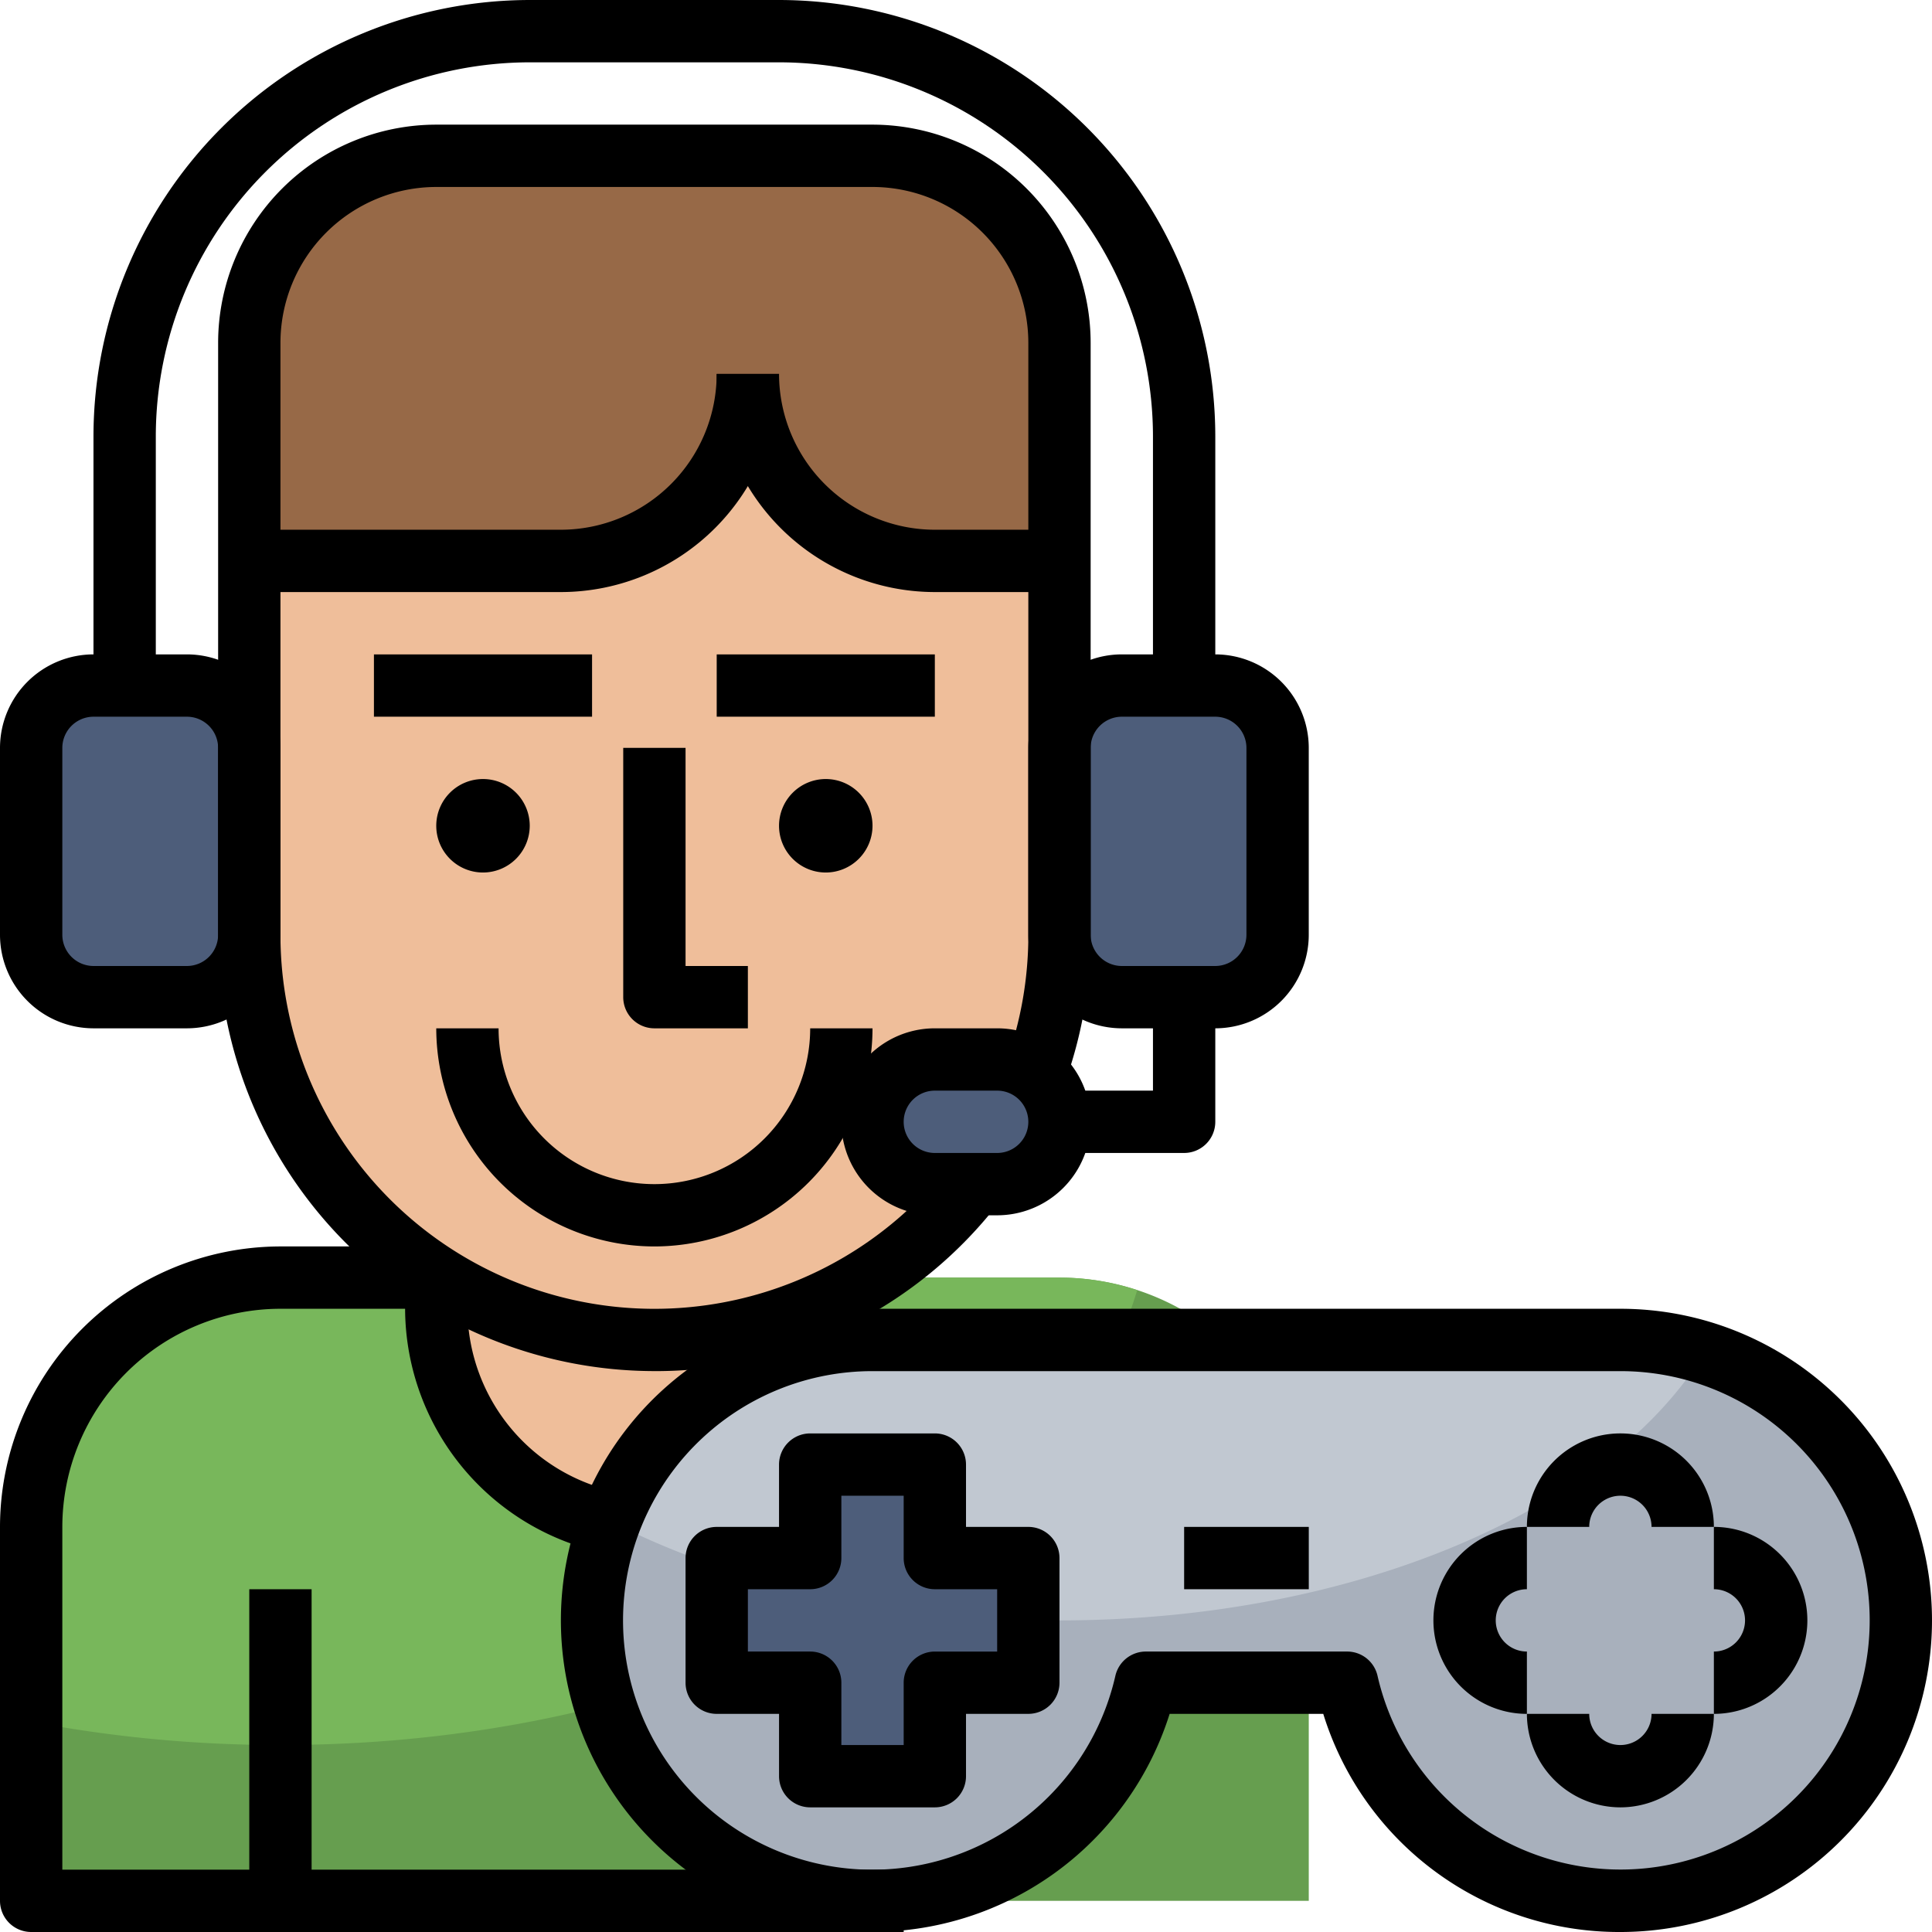 <svg xmlns="http://www.w3.org/2000/svg" width="148.393" height="148.393" viewBox="0 0 148.393 148.393">
  <g id="target-3" transform="translate(-1 -1)">
    <g id="Group_91" data-name="Group 91" transform="translate(3.393 99.131)">
      <path id="Path_71" data-name="Path 71" d="M100.131,89.869V61.148A19.148,19.148,0,0,0,80.983,42H21.147A19.148,19.148,0,0,0,2,61.148V89.869" transform="translate(-2 -42)" fill="#669e4f"/>
    </g>
    <g id="Group_92" data-name="Group 92" transform="translate(3.393 99.131)">
      <path id="Path_72" data-name="Path 72" d="M21.147,77.9c32.68,0,59.881-15.04,65.805-34.939A19.087,19.087,0,0,0,80.983,42H21.147A19.148,19.148,0,0,0,2,61.148V76.106A101.839,101.839,0,0,0,21.147,77.9Z" transform="translate(-2 -42)" fill="#78b75b"/>
    </g>
    <g id="Group_93" data-name="Group 93" transform="translate(34.508 99.131)">
      <path id="Path_73" data-name="Path 73" d="M48.508,42v2.393a16.754,16.754,0,1,1-33.508,0V42" transform="translate(-15 -42)" fill="#efbe9a"/>
    </g>
    <g id="Group_94" data-name="Group 94" transform="translate(20.147 12.967)">
      <path id="Path_74" data-name="Path 74" d="M64.875,84.682A31.116,31.116,0,0,1,9,65.836V20.361A14.36,14.36,0,0,1,23.361,6H56.869A14.36,14.36,0,0,1,71.229,20.361V65.836a31.045,31.045,0,0,1-1.848,10.589" transform="translate(-9 -6)" fill="#efbe9a"/>
    </g>
    <g id="Group_95" data-name="Group 95" transform="translate(20.147 12.967)">
      <path id="Path_75" data-name="Path 75" d="M56.869,6H23.361A14.36,14.36,0,0,0,9,20.361V37.115H32.934A14.36,14.36,0,0,0,47.295,22.754,14.36,14.36,0,0,0,61.656,37.115h9.574V20.361A14.36,14.36,0,0,0,56.869,6Z" transform="translate(-9 -6)" fill="#976947"/>
    </g>
    <g id="Group_96" data-name="Group 96" transform="translate(82.377 53.656)">
      <path id="Path_76" data-name="Path 76" d="M46.967,46.934h-7.18A4.786,4.786,0,0,1,35,42.147V27.787A4.786,4.786,0,0,1,39.787,23h7.18a4.786,4.786,0,0,1,4.787,4.787V42.147A4.786,4.786,0,0,1,46.967,46.934Z" transform="translate(-35 -23)" fill="#4d5d7a"/>
    </g>
    <g id="Group_97" data-name="Group 97" transform="translate(3.393 53.656)">
      <path id="Path_77" data-name="Path 77" d="M13.967,46.934H6.787A4.786,4.786,0,0,1,2,42.147V27.787A4.786,4.786,0,0,1,6.787,23h7.18a4.786,4.786,0,0,1,4.787,4.787V42.147A4.786,4.786,0,0,1,13.967,46.934Z" transform="translate(-2 -23)" fill="#4d5d7a"/>
    </g>
    <g id="Group_98" data-name="Group 98" transform="translate(68.016 82.377)">
      <path id="Path_78" data-name="Path 78" d="M38.574,44.574H33.787a4.787,4.787,0,0,1,0-9.574h4.787a4.787,4.787,0,1,1,0,9.574Z" transform="translate(-29 -35)" fill="#4d5d7a"/>
    </g>
    <g id="Group_99" data-name="Group 99" transform="translate(46.475 103.918)">
      <path id="Path_79" data-name="Path 79" d="M98.983,44H41.541A21.541,21.541,0,1,0,62.529,70.328H77.993A21.535,21.535,0,1,0,98.983,44Z" transform="translate(-20 -44)" fill="#a8b0bc"/>
    </g>
    <g id="Group_100" data-name="Group 100" transform="translate(47.887 103.918)">
      <path id="Path_80" data-name="Path 80" d="M55.079,65.541c22.8,0,42.22-8.569,49.539-20.555A21.558,21.558,0,0,0,98.161,44H40.719A21.525,21.525,0,0,0,20.59,57.925C29.829,62.666,41.882,65.541,55.079,65.541Z" transform="translate(-20.59 -44)" fill="#c1c8d1"/>
    </g>
    <g id="Group_101" data-name="Group 101" transform="translate(56.049 113.492)">
      <path id="Path_81" data-name="Path 81" d="M47.934,55.18h-7.18V48H31.18v7.18H24v9.574h7.18v7.18h9.574v-7.18h7.18Z" transform="translate(-24 -48)" fill="#4d5d7a"/>
    </g>
    <g id="Group_102" data-name="Group 102" transform="translate(91.951 118.278)">
      <path id="Path_82" data-name="Path 82" d="M39,50h9.574v4.787H39Z" transform="translate(-39 -50)"/>
    </g>
    <g id="Group_103" data-name="Group 103" transform="translate(44.082 101.524)">
      <path id="Path_83" data-name="Path 83" d="M100.377,90.869A23.779,23.779,0,0,1,77.555,74.115h-11.8A23.93,23.93,0,1,1,42.934,43h57.442a23.934,23.934,0,1,1,0,47.869ZM63.925,69.328H79.389a2.392,2.392,0,0,1,2.334,1.862,19.141,19.141,0,1,0,18.654-23.4H42.934a19.147,19.147,0,1,0,18.654,23.4,2.4,2.4,0,0,1,2.336-1.862Z" transform="translate(-19 -43)"/>
    </g>
    <g id="Group_104" data-name="Group 104" transform="translate(53.656 111.098)">
      <path id="Path_84" data-name="Path 84" d="M42.147,75.721H32.574a2.394,2.394,0,0,1-2.393-2.393V68.541H25.393A2.394,2.394,0,0,1,23,66.148V56.574a2.394,2.394,0,0,1,2.393-2.393H30.18V49.393A2.394,2.394,0,0,1,32.574,47h9.574a2.394,2.394,0,0,1,2.393,2.393V54.18h4.787a2.394,2.394,0,0,1,2.393,2.393v9.574a2.394,2.394,0,0,1-2.393,2.393H44.541v4.787A2.394,2.394,0,0,1,42.147,75.721Zm-7.18-4.787h4.787V66.148a2.394,2.394,0,0,1,2.393-2.393h4.787V58.967H42.147a2.394,2.394,0,0,1-2.393-2.393V51.787H34.967v4.787a2.394,2.394,0,0,1-2.393,2.393H27.787v4.787h4.787a2.394,2.394,0,0,1,2.393,2.393Z" transform="translate(-23 -47)"/>
    </g>
    <g id="Group_105" data-name="Group 105" transform="translate(17.754 10.574)">
      <path id="Path_85" data-name="Path 85" d="M41.508,100.737A33.545,33.545,0,0,1,8,67.229V21.754A16.772,16.772,0,0,1,24.754,5H58.262A16.772,16.772,0,0,1,75.016,21.754V67.229a33.406,33.406,0,0,1-1.991,11.4L68.523,77a28.618,28.618,0,0,0,1.707-9.775V21.754A11.981,11.981,0,0,0,58.262,9.787H24.754A11.981,11.981,0,0,0,12.787,21.754V67.229a28.722,28.722,0,0,0,51.576,17.4l3.808,2.9a33.281,33.281,0,0,1-26.663,13.209Z" transform="translate(-8 -5)"/>
    </g>
    <g id="Group_106" data-name="Group 106" transform="translate(79.983 51.262)">
      <path id="Path_86" data-name="Path 86" d="M48.361,50.721H41.18A7.189,7.189,0,0,1,34,43.541V29.18A7.189,7.189,0,0,1,41.18,22h7.18a7.189,7.189,0,0,1,7.18,7.18V43.541A7.189,7.189,0,0,1,48.361,50.721ZM41.18,26.787a2.4,2.4,0,0,0-2.393,2.393V43.541a2.4,2.4,0,0,0,2.393,2.393h7.18a2.4,2.4,0,0,0,2.393-2.393V29.18a2.4,2.4,0,0,0-2.393-2.393Z" transform="translate(-34 -22)"/>
    </g>
    <g id="Group_107" data-name="Group 107" transform="translate(1 51.262)">
      <path id="Path_87" data-name="Path 87" d="M15.361,50.721H8.18A7.189,7.189,0,0,1,1,43.541V29.18A7.189,7.189,0,0,1,8.18,22h7.18a7.189,7.189,0,0,1,7.18,7.18V43.541A7.189,7.189,0,0,1,15.361,50.721ZM8.18,26.787A2.4,2.4,0,0,0,5.787,29.18V43.541A2.4,2.4,0,0,0,8.18,45.934h7.18a2.4,2.4,0,0,0,2.393-2.393V29.18a2.4,2.4,0,0,0-2.393-2.393Z" transform="translate(-1 -22)"/>
    </g>
    <g id="Group_108" data-name="Group 108" transform="translate(8.18 1)">
      <path id="Path_88" data-name="Path 88" d="M90.164,53.656H85.377V34.508A28.753,28.753,0,0,0,56.656,5.787H37.508A28.753,28.753,0,0,0,8.787,34.508V53.656H4V34.508A33.545,33.545,0,0,1,37.508,1H56.656A33.545,33.545,0,0,1,90.164,34.508Z" transform="translate(-4 -1)"/>
    </g>
    <g id="Group_109" data-name="Group 109" transform="translate(65.623 79.983)">
      <path id="Path_89" data-name="Path 89" d="M39.967,48.361H35.18A7.18,7.18,0,0,1,35.18,34h4.787a7.18,7.18,0,0,1,0,14.361ZM35.18,38.787a2.393,2.393,0,0,0,0,4.787h4.787a2.393,2.393,0,0,0,0-4.787Z" transform="translate(-28 -34)"/>
    </g>
    <g id="Group_110" data-name="Group 110" transform="translate(82.377 77.59)">
      <path id="Path_90" data-name="Path 90" d="M44.574,44.967H35V40.18h7.18V33h4.787v9.574A2.394,2.394,0,0,1,44.574,44.967Z" transform="translate(-35 -33)"/>
    </g>
    <g id="Group_111" data-name="Group 111" transform="translate(1 96.737)">
      <path id="Path_91" data-name="Path 91" d="M70.41,93.656H3.393A2.394,2.394,0,0,1,1,91.262V62.541A21.567,21.567,0,0,1,22.541,41H34.508v4.787H22.541A16.772,16.772,0,0,0,5.787,62.541V88.869H70.41Z" transform="translate(-1 -41)"/>
    </g>
    <g id="Group_112" data-name="Group 112" transform="translate(32.115 99.131)">
      <path id="Path_92" data-name="Path 92" d="M30.414,63.347A19.23,19.23,0,0,1,14,44.393V42h4.787v2.393A14.42,14.42,0,0,0,31.094,58.608Z" transform="translate(-14 -42)"/>
    </g>
    <g id="Group_113" data-name="Group 113" transform="translate(20.147 123.065)">
      <path id="Path_93" data-name="Path 93" d="M9,52h4.787V75.934H9Z" transform="translate(-9 -52)"/>
    </g>
    <g id="Group_114" data-name="Group 114" transform="translate(20.147 29.721)">
      <path id="Path_94" data-name="Path 94" d="M32.934,29.754H9V24.967H32.934A11.981,11.981,0,0,0,44.9,13h4.787A16.772,16.772,0,0,1,32.934,29.754Z" transform="translate(-9 -13)"/>
    </g>
    <g id="Group_115" data-name="Group 115" transform="translate(56.049 29.721)">
      <path id="Path_95" data-name="Path 95" d="M50.328,29.754H40.754A16.772,16.772,0,0,1,24,13h4.787A11.981,11.981,0,0,0,40.754,24.967h9.574Z" transform="translate(-24 -13)"/>
    </g>
    <g id="Group_116" data-name="Group 116" transform="translate(118.278 111.098)">
      <path id="Path_96" data-name="Path 96" d="M64.361,54.18H59.574a2.393,2.393,0,1,0-4.787,0H50a7.18,7.18,0,1,1,14.361,0Z" transform="translate(-50 -47)"/>
    </g>
    <g id="Group_117" data-name="Group 117" transform="translate(118.278 132.639)">
      <path id="Path_97" data-name="Path 97" d="M57.18,63.18A7.189,7.189,0,0,1,50,56h4.787a2.393,2.393,0,0,0,4.787,0h4.787A7.189,7.189,0,0,1,57.18,63.18Z" transform="translate(-50 -56)"/>
    </g>
    <g id="Group_118" data-name="Group 118" transform="translate(111.098 118.278)">
      <path id="Path_98" data-name="Path 98" d="M54.18,64.361A7.18,7.18,0,1,1,54.18,50v4.787a2.393,2.393,0,1,0,0,4.787Z" transform="translate(-47 -50)"/>
    </g>
    <g id="Group_119" data-name="Group 119" transform="translate(132.639 118.278)">
      <path id="Path_99" data-name="Path 99" d="M56,64.361V59.574a2.393,2.393,0,0,0,0-4.787V50a7.18,7.18,0,1,1,0,14.361Z" transform="translate(-56 -50)"/>
    </g>
    <g id="Group_120" data-name="Group 120" transform="translate(48.869 58.442)">
      <path id="Path_100" data-name="Path 100" d="M30.574,46.541h-7.18A2.394,2.394,0,0,1,21,44.147V25h4.787V41.754h4.787Z" transform="translate(-21 -25)"/>
    </g>
    <g id="Group_121" data-name="Group 121" transform="translate(29.721 51.262)">
      <path id="Path_101" data-name="Path 101" d="M13,22H29.754v4.787H13Z" transform="translate(-13 -22)"/>
    </g>
    <g id="Group_122" data-name="Group 122" transform="translate(34.508 60.836)">
      <path id="Path_102" data-name="Path 102" d="M18.59,33.18a3.59,3.59,0,1,1,3.59-3.59A3.595,3.595,0,0,1,18.59,33.18Z" transform="translate(-15 -26)"/>
    </g>
    <g id="Group_123" data-name="Group 123" transform="translate(60.836 60.836)">
      <path id="Path_103" data-name="Path 103" d="M29.59,33.18a3.59,3.59,0,1,1,3.59-3.59A3.595,3.595,0,0,1,29.59,33.18Z" transform="translate(-26 -26)"/>
    </g>
    <g id="Group_124" data-name="Group 124" transform="translate(34.508 79.983)">
      <path id="Path_104" data-name="Path 104" d="M31.754,50.754A16.772,16.772,0,0,1,15,34h4.787a11.967,11.967,0,1,0,23.934,0h4.787A16.772,16.772,0,0,1,31.754,50.754Z" transform="translate(-15 -34)"/>
    </g>
    <g id="Group_125" data-name="Group 125" transform="translate(56.049 51.262)">
      <path id="Path_105" data-name="Path 105" d="M24,22H40.754v4.787H24Z" transform="translate(-24 -22)"/>
    </g>
  </g>
</svg>

